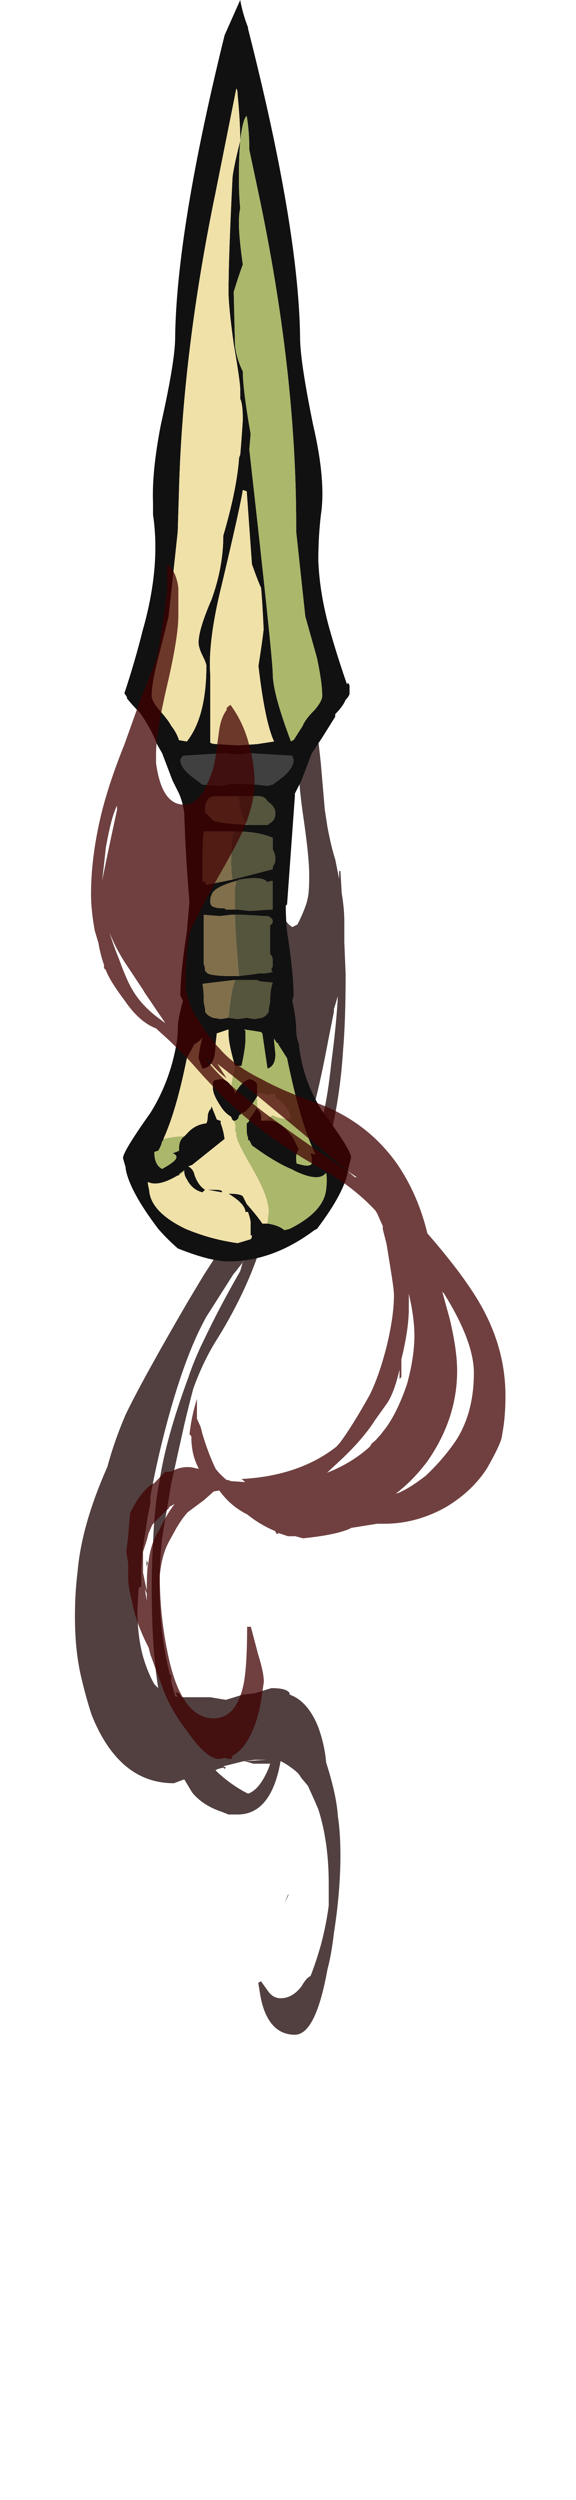 <?xml version="1.0" encoding="UTF-8" standalone="no"?>
<svg xmlns:ffdec="https://www.free-decompiler.com/flash" xmlns:xlink="http://www.w3.org/1999/xlink" ffdec:objectType="frame" height="671.45px" width="154.9px" xmlns="http://www.w3.org/2000/svg">
  <g transform="matrix(1.0, 0.0, 0.0, 1.0, 61.55, 208.3)">
    <use ffdec:characterId="756" height="51.2" transform="matrix(7.0, 0.0, 0.0, 7.0, -41.4, -20.2)" width="10.4" xlink:href="#shape0"/>
    <use ffdec:characterId="746" height="48.4" transform="matrix(7.0, 0.0, 0.0, 7.0, -28.45, -208.3)" width="8.75" xlink:href="#shape1"/>
    <use ffdec:characterId="758" height="57.4" transform="matrix(-9.996, 0.0, 0.0, 5.59, 74.38, -56.745)" width="11.15" xlink:href="#shape2"/>
  </g>
  <defs>
    <g id="shape0" transform="matrix(1.0, 0.0, 0.0, 1.0, 5.45, 24.05)">
      <path d="M3.55 -24.0 L3.65 -24.0 Q3.85 -23.1 4.0 -21.6 L4.15 -19.85 4.25 -19.2 Q4.4 -18.4 4.55 -17.95 L4.7 -17.2 4.7 -17.5 4.75 -17.5 4.8 -16.65 Q4.9 -16.05 4.9 -15.55 L4.9 -14.75 4.95 -13.55 Q4.95 -11.75 4.85 -10.6 4.75 -9.05 4.45 -7.7 4.1 -6.25 2.9 -5.1 2.55 -4.8 1.95 -3.8 L1.85 -3.55 1.8 -3.45 Q1.25 -1.55 0.05 0.4 -0.5 1.25 -0.9 2.35 -1.1 3.1 -1.25 3.75 L-1.75 6.0 -1.9 6.9 Q-2.0 7.45 -2.1 8.1 -2.2 8.95 -2.2 9.95 -2.2 11.75 -1.8 13.35 L-1.75 13.35 -1.75 13.6 -1.6 14.15 -1.5 14.2 -1.6 14.0 -1.45 14.05 -1.35 14.2 -0.25 14.2 0.35 14.3 1.0 14.1 1.45 14.05 2.1 13.85 Q2.7 13.85 2.8 14.05 L2.8 14.1 Q3.5 14.35 3.9 15.35 4.15 16.05 4.2 16.7 4.6 17.95 4.65 18.75 4.75 19.4 4.75 20.25 4.75 21.65 4.5 23.25 4.4 24.1 4.25 24.65 3.8 27.15 3.0 27.15 2.15 27.15 1.8 26.15 1.7 25.85 1.65 25.5 L1.6 25.2 1.6 25.15 1.7 25.1 1.95 25.45 Q2.15 25.75 2.45 25.75 2.9 25.75 3.25 25.3 3.45 24.95 3.6 24.9 3.8 24.4 4.0 23.7 4.2 22.95 4.3 22.2 L4.3 21.35 Q4.3 19.75 3.9 18.5 L3.75 18.15 3.5 17.6 3.25 17.3 3.15 17.15 3.05 17.05 Q2.75 16.8 2.45 16.65 2.35 17.25 2.15 17.7 1.7 18.7 0.8 18.7 L0.45 18.7 0.2 18.6 Q-0.55 18.35 -0.95 17.85 L-1.25 17.35 -1.65 17.5 Q-3.75 17.5 -4.8 14.9 -5.05 14.15 -5.25 13.25 -5.45 12.3 -5.45 11.1 -5.45 10.2 -5.35 9.4 -5.2 7.6 -4.2 5.35 -3.95 4.4 -3.5 3.35 -2.85 2.0 -1.1 -1.0 L-0.5 -2.0 Q-0.05 -2.7 0.15 -3.0 0.35 -3.45 0.65 -4.1 L1.1 -5.3 Q1.55 -6.55 1.75 -7.6 1.95 -8.55 1.95 -9.65 L1.95 -9.7 1.8 -10.8 1.8 -10.9 1.75 -11.3 Q1.5 -12.9 1.5 -13.85 1.5 -15.1 1.55 -15.6 1.65 -16.65 1.95 -17.25 L2.2 -17.25 Q2.35 -17.05 2.45 -16.25 2.5 -15.6 2.9 -15.35 L3.1 -15.45 Q3.45 -16.15 3.5 -16.5 3.55 -16.7 3.55 -17.35 3.55 -18.0 3.35 -19.4 3.15 -20.75 3.15 -21.4 3.15 -22.1 3.25 -22.7 3.3 -23.1 3.5 -23.75 L3.45 -23.85 3.55 -23.95 3.55 -24.0 M4.65 -12.7 L4.5 -12.2 4.5 -12.1 4.3 -11.1 Q4.0 -9.5 3.75 -8.55 L3.7 -8.55 3.7 -8.5 3.6 -8.2 Q3.15 -6.8 2.7 -5.7 L3.2 -6.3 Q3.65 -6.95 3.9 -7.6 4.2 -8.25 4.4 -10.15 4.6 -11.65 4.65 -12.7 M1.65 -7.3 L1.65 -7.3 M1.05 -2.55 L0.7 -2.1 0.65 -2.05 -0.4 -0.4 Q-1.35 1.3 -2.15 4.6 -2.4 5.65 -2.55 6.5 L-2.55 6.75 -2.65 7.25 -2.85 8.55 -2.9 9.25 -2.9 9.95 -3.0 10.0 -3.05 10.8 Q-3.05 11.95 -2.8 12.75 -2.65 13.25 -2.4 13.7 L-2.25 13.85 Q-2.5 12.3 -2.5 10.05 -2.5 9.15 -2.45 8.3 -2.4 6.9 -2.2 5.9 -1.95 4.25 -1.1 1.95 -0.85 1.2 -0.45 0.4 0.15 -0.85 0.9 -2.15 L1.0 -2.5 1.05 -2.55 M0.3 16.95 L0.25 16.9 0.05 16.95 -0.05 17.0 0.05 17.1 Q0.6 17.6 1.2 17.9 1.65 17.75 2.0 16.9 L2.05 16.75 1.4 16.75 Q1.25 16.7 1.05 16.65 L0.25 16.85 0.35 16.9 0.3 16.95 M1.9 16.6 L1.45 16.6 1.1 16.65 1.15 16.65 1.9 16.6 M2.65 22.0 L2.6 22.1 Q2.7 21.85 2.75 21.75 L2.75 21.8 2.65 22.0 M3.4 18.7 L3.4 18.7 M-2.7 9.2 L-2.7 8.95 -2.65 9.05 -2.7 9.2" fill="#180000" fill-opacity="0.749" fill-rule="evenodd" stroke="none"/>
    </g>
    <g id="shape1" transform="matrix(1.0, 0.0, 0.0, 1.0, 4.1, 44.95)">
      <path d="M0.7 -43.9 L0.7 -43.85 Q2.65 -36.2 2.7 -32.0 2.7 -31.1 3.2 -28.65 3.7 -26.5 3.5 -25.2 3.4 -24.35 3.4 -23.45 3.45 -22.15 3.85 -20.75 4.15 -19.7 4.5 -18.7 L4.55 -18.75 4.6 -18.65 4.6 -18.35 Q4.6 -18.25 4.45 -18.1 4.35 -17.85 4.05 -17.55 L4.05 -17.45 3.55 -16.65 3.15 -16.05 2.75 -15.0 2.5 -14.5 2.5 -14.4 2.2 -10.25 2.15 -10.2 Q2.15 -9.75 2.2 -9.2 2.45 -7.6 2.45 -6.75 L2.4 -6.55 Q2.55 -5.85 2.55 -5.45 2.55 -5.15 2.65 -4.9 2.8 -3.45 3.6 -2.25 4.75 -0.7 4.65 -0.5 L4.55 -0.1 Q4.45 0.75 3.35 2.2 L3.25 2.25 Q1.65 3.45 -0.05 3.45 -0.75 3.45 -2.0 2.95 -2.4 2.6 -2.75 2.2 -3.85 0.75 -4.0 -0.1 L-4.0 -0.15 -4.1 -0.5 Q-4.15 -0.7 -3.05 -2.25 -2.3 -3.45 -2.05 -4.9 -2.0 -5.15 -2.0 -5.45 -2.0 -5.85 -1.8 -6.55 L-1.9 -6.75 Q-1.9 -7.6 -1.65 -9.2 L-1.55 -10.35 Q-1.7 -12.1 -1.75 -13.75 -1.8 -14.15 -1.95 -14.5 L-2.2 -15.0 -2.6 -16.05 -2.8 -16.4 Q-3.0 -16.95 -3.45 -17.6 L-3.5 -17.65 Q-3.75 -17.9 -3.95 -18.15 L-3.95 -18.2 -4.05 -18.35 Q-3.65 -19.55 -3.35 -20.75 -2.65 -23.2 -2.95 -25.2 L-2.95 -25.65 Q-3.0 -26.85 -2.65 -28.65 -2.1 -31.1 -2.1 -32.0 -2.05 -36.1 -0.2 -43.6 L0.4 -44.95 Q0.5 -44.4 0.7 -43.9 M0.4 -39.55 Q0.35 -39.0 0.35 -38.1 0.35 -37.5 0.4 -36.95 0.35 -36.75 0.35 -36.4 0.35 -35.85 0.5 -34.8 0.35 -34.4 0.15 -33.75 L0.2 -31.7 Q0.25 -31.2 0.5 -30.7 0.5 -30.0 0.8 -28.3 L0.75 -27.7 Q1.65 -19.7 1.65 -19.1 1.65 -18.35 2.35 -16.5 2.4 -16.55 2.45 -16.55 L2.8 -17.1 Q2.9 -17.35 3.25 -17.7 3.55 -18.05 3.55 -18.25 3.55 -18.75 3.35 -19.7 L2.9 -21.3 2.55 -24.55 2.55 -24.8 Q2.55 -30.7 1.1 -37.55 L0.75 -39.2 Q0.75 -39.9 0.65 -40.5 0.5 -40.4 0.4 -39.55 0.4 -40.3 0.3 -41.3 0.3 -41.5 0.25 -41.55 L-0.55 -37.55 Q-1.8 -31.5 -1.95 -26.2 L-2.0 -24.55 -2.35 -21.3 -2.75 -19.7 Q-3.0 -18.75 -3.0 -18.25 -3.0 -18.05 -2.7 -17.7 -2.35 -17.3 -2.25 -17.1 -2.05 -16.85 -1.95 -16.55 L-1.65 -16.5 Q-0.9 -17.45 -0.9 -19.4 -0.9 -19.5 -1.05 -19.8 -1.2 -20.1 -1.2 -20.3 -1.2 -20.8 -0.7 -21.95 -0.25 -23.2 -0.25 -24.4 0.25 -26.1 0.35 -27.3 0.35 -27.4 0.4 -27.5 0.45 -28.05 0.5 -28.85 0.5 -29.45 0.4 -29.65 L0.4 -30.0 Q0.4 -30.3 0.15 -31.75 -0.05 -33.2 -0.05 -33.75 -0.05 -35.05 0.1 -38.05 0.1 -38.35 0.4 -39.55 M0.65 -26.1 L0.5 -26.15 Q0.4 -25.5 -0.3 -22.55 -0.85 -20.35 -0.75 -19.05 L-0.75 -16.45 Q-0.65 -16.4 -0.5 -16.4 L0.3 -16.35 1.05 -16.4 1.7 -16.5 Q1.35 -17.25 1.1 -19.4 1.25 -20.35 1.3 -20.8 1.25 -21.9 1.2 -22.4 1.1 -22.6 0.85 -23.3 L0.65 -26.1 M0.3 -16.0 L0.1 -16.0 -0.15 -16.05 -1.8 -15.95 -1.9 -15.8 Q-1.9 -15.5 -1.45 -15.15 L-1.05 -14.85 -0.4 -14.8 -0.05 -14.85 Q-0.05 -14.9 1.0 -14.85 L1.45 -14.8 1.65 -14.85 2.05 -15.15 Q2.45 -15.5 2.45 -15.8 2.4 -15.9 2.4 -15.95 L0.7 -16.05 0.45 -16.0 0.3 -16.0 M0.65 -13.3 L1.45 -13.3 Q1.45 -13.35 1.5 -13.3 L1.5 -13.35 Q1.75 -13.45 1.75 -13.75 1.75 -14.0 1.45 -14.2 1.35 -14.4 1.1 -14.4 L0.35 -14.4 -0.55 -14.4 Q-0.95 -14.4 -0.95 -13.85 L-0.95 -13.75 -0.85 -13.7 Q-0.75 -13.55 -0.6 -13.45 -0.25 -13.35 0.65 -13.3 M0.15 -13.05 L-1.0 -13.05 Q-1.05 -12.65 -1.05 -11.9 L-1.05 -11.1 -0.95 -11.15 -0.95 -11.1 -0.9 -11.0 0.1 -11.2 1.65 -11.6 1.65 -11.7 Q1.75 -11.85 1.75 -11.95 1.75 -12.2 1.65 -12.35 L1.65 -12.8 Q1.1 -13.05 0.15 -13.05 M0.2 -10.05 L0.3 -10.05 0.75 -10.0 1.65 -10.05 1.65 -11.15 Q1.5 -11.15 1.45 -11.1 1.25 -11.35 0.4 -11.2 L0.35 -11.2 Q0.3 -11.15 0.25 -11.15 -0.65 -10.9 -0.7 -10.6 -0.75 -10.55 -0.75 -10.35 -0.75 -10.25 -0.7 -10.2 -0.65 -10.15 -0.6 -10.15 -0.5 -10.1 -0.25 -10.1 L-0.2 -10.1 -0.15 -10.05 0.2 -10.05 M0.35 -7.5 L1.15 -7.6 1.35 -7.6 1.65 -7.65 Q1.55 -7.75 1.65 -7.85 L1.65 -8.1 Q1.65 -8.25 1.55 -8.35 L1.55 -9.45 Q1.65 -9.5 1.65 -9.6 1.65 -9.7 1.55 -9.75 1.5 -9.8 1.45 -9.8 L0.45 -9.85 0.2 -9.85 0.05 -9.85 -0.4 -9.8 -1.0 -9.85 -1.0 -7.95 Q-0.95 -7.85 -0.95 -7.7 L-0.85 -7.6 Q-0.65 -7.5 0.1 -7.5 L0.35 -7.5 M-0.05 -5.9 L0.3 -5.85 0.65 -5.9 0.95 -5.85 1.25 -5.9 Q1.45 -6.0 1.5 -6.15 L1.5 -6.25 1.55 -6.5 1.55 -6.55 Q1.55 -6.95 1.65 -7.25 L1.15 -7.3 1.05 -7.35 0.2 -7.35 -0.65 -7.25 -1.05 -7.2 Q-1.0 -6.95 -1.0 -6.55 L-1.0 -6.5 -0.95 -6.25 -0.95 -6.15 Q-0.9 -6.0 -0.65 -5.9 L-0.35 -5.85 -0.05 -5.9 M1.3 -1.95 L1.5 -1.95 Q2.0 -1.95 2.45 -1.25 L2.65 -0.85 Q2.55 -0.7 2.55 -0.55 2.55 -0.25 2.6 -0.3 3.05 -0.15 3.15 -0.3 L3.15 -0.55 3.1 -0.7 3.3 -0.65 Q2.75 -1.7 2.2 -4.35 L1.85 -4.9 1.95 -4.9 Q1.85 -4.9 1.8 -4.95 L1.7 -5.1 1.7 -5.0 1.75 -4.5 Q1.75 -4.05 1.45 -3.95 L1.25 -5.3 1.2 -5.35 0.9 -5.4 0.55 -5.45 0.6 -5.4 0.6 -5.05 Q0.6 -4.75 0.45 -4.05 L0.2 -4.05 Q-0.05 -4.9 -0.05 -5.3 L-0.05 -5.45 -0.5 -5.3 -0.55 -4.85 Q-0.55 -4.0 -1.05 -3.95 -1.2 -4.3 -1.2 -4.4 -1.15 -4.8 -1.05 -5.15 -1.1 -5.05 -1.25 -4.95 -1.3 -4.9 -1.35 -4.9 L-1.65 -4.35 Q-2.05 -2.35 -2.55 -1.25 -2.55 -1.2 -2.6 -1.15 -2.65 -0.95 -2.75 -0.8 L-2.9 -0.75 Q-2.9 -0.25 -2.6 -0.1 -2.05 -0.4 -2.05 -0.55 -2.05 -0.65 -2.2 -0.7 -2.05 -0.75 -1.95 -0.8 L-1.95 -0.9 Q-1.95 -1.2 -1.75 -1.35 L-1.65 -1.45 Q-1.35 -1.8 -0.9 -1.85 -0.85 -1.95 -0.85 -2.1 -0.85 -2.25 -0.75 -2.4 L-0.75 -2.35 -0.7 -2.5 -0.5 -2.0 Q-0.4 -1.95 -0.35 -1.95 L-0.35 -1.85 Q-0.25 -1.6 -0.2 -1.25 L-1.45 -0.25 -1.6 -0.2 Q-1.4 -0.1 -1.35 0.15 -1.2 0.55 -0.95 0.7 L-1.05 0.8 Q-1.45 0.7 -1.65 0.3 -1.75 0.15 -1.75 0.0 L-1.75 -0.05 -1.95 0.1 -1.95 0.15 -2.0 0.15 Q-2.75 0.6 -3.15 0.4 -3.15 0.5 -3.1 0.7 -3.05 1.55 -1.7 2.2 -0.75 2.6 0.3 2.75 L0.8 2.6 Q0.85 2.55 0.85 2.45 L0.8 2.45 0.8 1.95 Q0.8 1.85 0.7 1.55 L0.6 1.55 Q0.6 1.25 -0.05 0.85 0.4 0.85 0.5 0.95 L0.65 1.25 Q1.05 1.7 1.25 2.0 L1.45 2.0 Q1.85 2.05 2.1 2.25 L2.3 2.2 Q3.6 1.55 3.7 0.7 3.75 0.3 3.7 0.05 3.4 0.45 2.35 -0.1 1.75 -0.35 0.85 -1.0 L0.75 -1.2 0.7 -1.2 0.7 -1.3 Q0.65 -1.4 0.65 -1.6 L0.65 -1.85 Q0.75 -1.9 0.75 -2.0 L1.05 -2.45 1.05 -2.4 Q1.25 -2.25 1.2 -1.95 L1.3 -1.95 M0.05 -3.3 Q0.15 -3.2 0.2 -3.0 0.45 -3.45 0.75 -3.55 0.95 -3.5 0.95 -3.45 1.05 -3.45 1.05 -3.25 L1.05 -3.0 1.05 -2.9 Q1.05 -2.85 1.0 -2.8 0.85 -2.55 0.6 -2.3 0.5 -2.25 0.45 -2.25 0.45 -2.2 0.35 -2.15 0.35 -2.0 0.2 -1.95 L0.15 -1.95 Q0.1 -1.95 0.05 -2.1 -0.2 -2.25 -0.35 -2.5 -0.65 -2.95 -0.65 -3.2 L-0.65 -3.35 Q-0.65 -3.45 -0.6 -3.5 L-0.35 -3.55 Q-0.15 -3.55 0.05 -3.3 M-0.85 0.7 L-0.6 0.7 Q-0.35 0.7 -0.3 0.75 L-0.3 0.8 -0.85 0.7" fill="#111111" fill-rule="evenodd" stroke="none"/>
      <path d="M0.3 -16.0 L0.45 -16.0 0.7 -16.05 2.4 -15.95 Q2.4 -15.9 2.45 -15.8 2.45 -15.5 2.05 -15.15 L1.65 -14.85 1.45 -14.8 1.0 -14.85 Q-0.05 -14.9 -0.05 -14.85 L-0.4 -14.8 -1.05 -14.85 -1.45 -15.15 Q-1.9 -15.5 -1.9 -15.8 L-1.8 -15.95 -0.15 -16.05 0.1 -16.0 0.3 -16.0" fill="#404040" fill-rule="evenodd" stroke="none"/>
      <path d="M0.65 -13.3 Q-0.25 -13.35 -0.6 -13.45 -0.75 -13.55 -0.85 -13.7 L-0.95 -13.75 -0.95 -13.85 Q-0.95 -14.4 -0.55 -14.4 L0.35 -14.4 Q0.35 -13.85 0.65 -13.3 M0.1 -11.2 L-0.9 -11.0 -0.95 -11.1 -0.95 -11.15 -1.05 -11.1 -1.05 -11.9 Q-1.05 -12.65 -1.0 -13.05 L0.15 -13.05 Q0.05 -12.6 0.05 -11.85 0.05 -11.5 0.1 -11.2 M0.25 -11.15 L0.2 -10.9 0.2 -10.05 -0.15 -10.05 -0.2 -10.1 -0.25 -10.1 Q-0.5 -10.1 -0.6 -10.15 -0.65 -10.15 -0.7 -10.2 -0.75 -10.25 -0.75 -10.35 -0.75 -10.55 -0.7 -10.6 -0.65 -10.9 0.25 -11.15 M0.35 -7.5 L0.1 -7.5 Q-0.65 -7.5 -0.85 -7.6 L-0.95 -7.7 Q-0.95 -7.85 -1.0 -7.95 L-1.0 -9.85 -0.4 -9.8 0.05 -9.85 0.2 -9.85 Q0.2 -9.3 0.35 -7.5 M-0.05 -5.9 L-0.35 -5.85 -0.65 -5.9 Q-0.9 -6.0 -0.95 -6.15 L-0.95 -6.25 -1.0 -6.5 -1.0 -6.55 Q-1.0 -6.95 -1.05 -7.2 L-0.65 -7.25 0.2 -7.35 0.1 -7.0 Q0.0 -6.45 -0.05 -5.9" fill="#816f4b" fill-rule="evenodd" stroke="none"/>
      <path d="M0.65 -26.1 L0.85 -23.3 Q1.1 -22.6 1.2 -22.4 1.25 -21.9 1.3 -20.8 1.25 -20.35 1.1 -19.4 1.35 -17.25 1.7 -16.5 L1.05 -16.4 0.3 -16.35 -0.5 -16.4 Q-0.65 -16.4 -0.75 -16.45 L-0.75 -19.05 Q-0.85 -20.35 -0.3 -22.55 0.4 -25.5 0.5 -26.15 L0.65 -26.1 M0.4 -39.55 Q0.1 -38.35 0.1 -38.05 -0.05 -35.05 -0.05 -33.75 -0.05 -33.2 0.15 -31.75 0.4 -30.3 0.4 -30.0 L0.4 -29.65 Q0.5 -29.45 0.5 -28.85 0.45 -28.05 0.4 -27.5 0.35 -27.4 0.35 -27.3 0.25 -26.1 -0.25 -24.4 -0.25 -23.2 -0.7 -21.95 -1.2 -20.8 -1.2 -20.3 -1.2 -20.1 -1.05 -19.8 -0.9 -19.5 -0.9 -19.4 -0.9 -17.45 -1.65 -16.5 L-1.95 -16.55 Q-2.05 -16.85 -2.25 -17.1 -2.35 -17.3 -2.7 -17.7 -3.0 -18.05 -3.0 -18.25 -3.0 -18.75 -2.75 -19.7 L-2.35 -21.3 -2.0 -24.55 -1.95 -26.2 Q-1.8 -31.5 -0.55 -37.55 L0.25 -41.55 Q0.3 -41.5 0.3 -41.3 0.4 -40.3 0.4 -39.55 M1.3 -1.95 L1.2 -1.95 Q1.25 -2.25 1.05 -2.4 L1.05 -2.45 1.05 -2.8 1.0 -2.8 Q1.05 -2.85 1.05 -2.9 L1.05 -3.0 1.25 -3.0 1.45 -2.95 1.75 -3.0 Q1.75 -2.9 1.8 -2.8 1.95 -2.75 1.95 -2.7 2.35 -2.35 2.35 -2.0 1.95 -2.0 1.65 -2.15 1.55 -2.1 1.45 -2.0 L1.3 -1.95 M1.45 2.0 L1.25 2.0 Q1.05 1.7 0.65 1.25 L0.5 0.95 Q0.4 0.85 -0.05 0.85 0.6 1.25 0.6 1.55 L0.7 1.55 Q0.8 1.85 0.8 1.95 L0.8 2.45 0.85 2.45 Q0.85 2.55 0.8 2.6 L0.3 2.75 Q-0.75 2.6 -1.7 2.2 -3.05 1.55 -3.1 0.7 -3.15 0.5 -3.15 0.4 -2.75 0.6 -2.0 0.15 L-1.95 0.15 Q-1.9 0.1 -1.75 0.0 -1.75 0.15 -1.65 0.3 -1.45 0.7 -1.05 0.8 L-0.95 0.7 Q-1.2 0.55 -1.35 0.15 -1.4 -0.1 -1.6 -0.2 L-1.55 -0.2 -1.45 -0.25 -0.2 -1.25 Q-0.25 -1.6 -0.35 -1.85 L-0.35 -1.95 Q-0.4 -1.95 -0.5 -2.0 L-0.7 -2.5 -0.75 -2.35 -0.75 -2.4 Q-0.85 -2.25 -0.85 -2.1 -0.85 -1.95 -0.9 -1.85 -1.35 -1.8 -1.65 -1.45 L-1.75 -1.35 Q-2.1 -1.35 -2.55 -1.25 -2.05 -2.35 -1.65 -4.35 L-1.35 -4.9 Q-1.3 -4.9 -1.25 -4.95 -1.1 -5.05 -1.05 -5.15 -1.15 -4.8 -1.2 -4.4 -1.2 -4.3 -1.05 -3.95 -0.55 -4.0 -0.55 -4.85 L-0.5 -5.3 -0.05 -5.45 -0.05 -5.3 Q-0.05 -4.9 0.2 -4.05 L0.05 -3.3 Q-0.15 -3.55 -0.35 -3.55 L-0.6 -3.5 Q-0.65 -3.45 -0.65 -3.35 L-0.65 -3.2 Q-0.65 -2.95 -0.35 -2.5 -0.2 -2.25 0.05 -2.1 0.1 -1.95 0.15 -1.95 0.25 -1.75 0.2 -1.6 L0.25 -1.45 Q0.2 -1.25 0.85 -0.15 1.5 0.95 1.5 1.55 L1.45 2.0 M-0.85 0.7 L-0.3 0.8 -0.3 0.75 Q-0.35 0.7 -0.6 0.7 L-0.85 0.7" fill="#f0e1a8" fill-rule="evenodd" stroke="none"/>
      <path d="M0.4 -39.55 Q0.5 -40.4 0.65 -40.5 0.75 -39.9 0.75 -39.2 L1.1 -37.55 Q2.55 -30.7 2.55 -24.8 L2.55 -24.55 2.9 -21.3 3.35 -19.7 Q3.55 -18.75 3.55 -18.25 3.55 -18.05 3.25 -17.7 2.9 -17.35 2.8 -17.1 L2.45 -16.55 Q2.4 -16.55 2.35 -16.5 1.65 -18.35 1.65 -19.1 1.65 -19.7 0.75 -27.7 L0.8 -28.3 Q0.5 -30.0 0.5 -30.7 0.25 -31.2 0.2 -31.7 L0.15 -33.75 Q0.35 -34.4 0.5 -34.8 0.35 -35.85 0.35 -36.4 0.35 -36.75 0.4 -36.95 0.35 -37.5 0.35 -38.1 0.35 -39.0 0.4 -39.55 M0.2 -4.05 L0.45 -4.05 Q0.6 -4.75 0.6 -5.05 L0.6 -5.4 0.55 -5.45 0.9 -5.4 1.2 -5.35 1.25 -5.3 1.45 -3.95 Q1.75 -4.05 1.75 -4.5 L1.7 -5.0 1.7 -5.1 1.8 -4.95 Q1.85 -4.9 1.95 -4.9 L1.85 -4.9 2.2 -4.35 Q2.75 -1.7 3.3 -0.65 L3.1 -0.7 3.15 -0.55 3.15 -0.3 Q3.05 -0.15 2.6 -0.3 2.55 -0.25 2.55 -0.55 2.55 -0.7 2.65 -0.85 L2.45 -1.25 Q2.0 -1.95 1.5 -1.95 L1.3 -1.95 1.45 -2.0 Q1.55 -2.1 1.65 -2.15 1.95 -2.0 2.35 -2.0 2.35 -2.35 1.95 -2.7 1.95 -2.75 1.8 -2.8 1.75 -2.9 1.75 -3.0 L1.45 -2.95 1.25 -3.0 1.05 -3.0 1.05 -3.25 Q1.05 -3.45 0.95 -3.45 0.95 -3.5 0.75 -3.55 0.45 -3.45 0.2 -3.0 0.15 -3.2 0.05 -3.3 L0.2 -4.05 M1.05 -2.45 L0.75 -2.0 Q0.75 -1.9 0.65 -1.85 L0.65 -1.6 Q0.65 -1.4 0.7 -1.3 L0.7 -1.2 0.75 -1.2 0.85 -1.0 Q1.75 -0.35 2.35 -0.1 3.4 0.45 3.7 0.05 3.75 0.3 3.7 0.7 3.6 1.55 2.3 2.2 L2.1 2.25 Q1.85 2.05 1.45 2.0 L1.5 1.55 Q1.5 0.95 0.85 -0.15 0.2 -1.25 0.25 -1.45 L0.2 -1.6 Q0.25 -1.75 0.15 -1.95 L0.2 -1.95 Q0.35 -2.0 0.35 -2.15 0.45 -2.2 0.45 -2.25 0.5 -2.25 0.6 -2.3 0.85 -2.55 1.0 -2.8 L1.05 -2.8 1.05 -2.45 M-1.95 0.15 L-1.95 0.1 -1.75 -0.05 -1.75 0.0 Q-1.9 0.1 -1.95 0.15 M-1.6 -0.2 L-1.45 -0.25 -1.55 -0.2 -1.6 -0.2 M-1.75 -1.35 Q-1.95 -1.2 -1.95 -0.9 L-1.95 -0.8 Q-2.05 -0.75 -2.2 -0.7 -2.05 -0.65 -2.05 -0.55 -2.05 -0.4 -2.6 -0.1 -2.9 -0.25 -2.9 -0.75 L-2.75 -0.8 Q-2.65 -0.95 -2.6 -1.15 -2.55 -1.2 -2.55 -1.25 -2.1 -1.35 -1.75 -1.35" fill="#abb76a" fill-rule="evenodd" stroke="none"/>
      <path d="M0.35 -14.4 L1.1 -14.4 Q1.35 -14.4 1.45 -14.2 1.75 -14.0 1.75 -13.75 1.75 -13.45 1.5 -13.35 L1.5 -13.3 Q1.45 -13.35 1.45 -13.3 L0.65 -13.3 Q0.35 -13.85 0.35 -14.4 M0.15 -13.05 Q1.1 -13.05 1.65 -12.8 L1.65 -12.35 Q1.75 -12.2 1.75 -11.95 1.75 -11.85 1.65 -11.7 L1.65 -11.6 0.1 -11.2 Q0.05 -11.5 0.05 -11.85 0.05 -12.6 0.15 -13.05 M0.25 -11.15 Q0.3 -11.15 0.35 -11.2 L0.4 -11.2 Q1.25 -11.35 1.45 -11.1 1.5 -11.15 1.65 -11.15 L1.65 -10.05 0.75 -10.0 0.3 -10.05 0.2 -10.05 0.2 -10.9 0.25 -11.15 M0.2 -9.85 L0.45 -9.85 1.45 -9.8 Q1.5 -9.8 1.55 -9.75 1.65 -9.7 1.65 -9.6 1.65 -9.5 1.55 -9.45 L1.55 -8.35 Q1.65 -8.25 1.65 -8.1 L1.65 -7.85 Q1.55 -7.75 1.65 -7.65 L1.35 -7.6 1.15 -7.6 0.35 -7.5 Q0.2 -9.3 0.2 -9.85 M0.2 -7.35 L1.05 -7.35 1.15 -7.3 1.65 -7.25 Q1.55 -6.95 1.55 -6.55 L1.55 -6.5 1.5 -6.25 1.5 -6.15 Q1.45 -6.0 1.25 -5.9 L0.95 -5.85 0.65 -5.9 0.3 -5.85 -0.05 -5.9 Q0.0 -6.45 0.1 -7.0 L0.2 -7.35" fill="#55543c" fill-rule="evenodd" stroke="none"/>
    </g>
    <g id="shape2" transform="matrix(1.0, 0.0, 0.0, 1.0, 5.5, 23.65)">
      <path d="M3.6 -22.8 L3.6 -22.5 Q3.65 -21.5 3.75 -20.5 3.8 -19.8 3.9 -19.05 L4.0 -18.6 4.25 -17.45 4.3 -17.25 4.75 -15.0 Q5.2 -13.0 5.4 -11.45 5.65 -9.5 5.65 -7.8 5.65 -7.05 5.55 -6.05 L5.45 -5.45 Q5.4 -4.9 5.3 -4.4 L5.3 -4.25 5.25 -4.15 Q5.15 -3.65 4.75 -2.7 4.35 -1.65 3.9 -1.35 L3.75 -1.1 Q3.55 -0.8 3.0 0.2 L2.6 1.0 2.15 1.85 Q1.05 3.8 -0.55 5.4 -1.4 6.25 -2.0 7.4 L-2.05 7.55 -2.2 8.15 -2.2 8.3 -2.3 9.0 -2.4 10.1 Q-2.5 11.2 -2.5 11.45 -2.5 12.5 -2.3 13.95 -2.1 15.35 -1.85 16.25 -1.4 17.7 -1.05 18.55 L-0.95 18.75 Q0.05 20.15 1.6 20.3 L1.5 20.45 1.9 20.4 1.95 20.35 2.0 20.35 Q2.2 20.05 2.3 19.8 2.5 19.05 2.65 18.15 L2.7 17.8 2.8 17.4 2.8 16.45 Q2.95 17.3 3.0 18.15 L2.95 18.25 2.95 18.3 Q2.95 19.15 2.75 19.8 L2.8 19.8 Q3.15 19.6 3.5 19.95 L3.65 19.95 3.95 20.5 Q4.1 20.6 4.3 21.05 4.5 21.55 4.6 21.95 L4.65 23.05 4.7 23.8 4.65 24.35 4.65 25.05 Q4.65 25.5 4.55 26.15 4.45 27.2 4.1 28.4 L4.05 28.75 3.7 30.45 Q3.5 31.4 3.05 32.45 2.55 33.75 2.2 33.75 L2.05 33.7 1.95 33.75 1.9 33.75 Q1.85 33.75 1.85 33.6 1.45 33.25 1.2 31.9 1.1 31.35 1.05 30.65 L1.0 30.05 Q1.0 29.6 1.15 28.75 L1.35 27.4 1.45 27.4 Q1.45 29.35 1.55 30.2 1.75 31.8 2.35 31.8 3.25 31.8 3.6 28.55 3.8 26.8 3.8 24.95 3.75 23.95 3.55 23.3 L3.35 22.65 Q3.2 22.2 3.05 21.9 L2.6 21.3 2.35 20.9 2.2 20.85 Q1.9 21.6 1.45 22.0 1.1 22.5 0.7 22.8 L0.65 22.95 0.6 22.9 0.35 23.05 0.15 23.05 -0.05 23.15 Q-0.9 23.0 -1.3 22.7 L-1.35 22.65 -2.05 22.45 -2.25 22.45 Q-3.1 22.45 -3.9 21.65 -4.6 20.9 -5.0 19.8 -5.35 18.7 -5.4 18.3 L-5.45 17.75 Q-5.5 17.1 -5.5 16.3 -5.5 14.15 -4.9 12.15 -4.45 10.65 -3.4 8.5 -3.15 6.65 -2.6 5.2 -1.8 3.15 -0.45 2.25 0.5 1.65 1.05 1.1 1.8 0.45 2.2 -0.4 2.5 -0.95 2.9 -2.15 3.05 -2.7 3.1 -3.25 L3.1 -3.8 Q3.1 -4.95 3.0 -5.9 L3.0 -5.95 Q2.8 -6.75 2.3 -8.4 1.75 -10.1 1.55 -10.9 1.25 -12.2 1.25 -13.1 1.25 -14.05 1.4 -15.0 1.55 -16.05 1.9 -16.9 L2.0 -16.75 2.0 -16.65 Q2.15 -16.3 2.2 -15.7 L2.3 -14.4 Q2.35 -13.75 2.5 -13.2 2.75 -12.1 3.15 -12.1 3.75 -12.1 3.9 -14.1 L3.9 -14.55 Q3.9 -15.55 3.6 -17.85 3.3 -20.15 3.3 -21.2 3.3 -22.25 3.3 -22.5 3.35 -23.3 3.6 -23.65 L3.6 -22.8 M4.95 -11.85 Q5.2 -9.8 5.35 -8.45 5.3 -9.2 5.25 -10.05 5.1 -11.55 4.95 -12.05 L4.95 -11.85 M3.8 -1.8 Q4.3 -2.45 4.55 -3.25 4.7 -3.7 4.9 -4.7 5.05 -5.35 5.15 -5.95 5.0 -5.25 4.75 -4.55 L4.25 -3.2 4.2 -3.05 3.65 -1.6 3.8 -1.8 M3.3 -4.05 L3.3 -4.05 M2.55 0.05 Q2.3 0.65 2.0 1.05 L2.25 0.35 2.0 0.7 1.4 1.55 -0.25 4.0 -1.45 5.8 -1.5 5.8 Q-0.15 4.2 0.95 2.75 2.3 0.9 2.55 0.1 L2.55 0.05 M4.25 23.8 L4.15 23.25 4.1 22.9 4.0 22.5 Q3.8 22.1 3.55 21.7 L3.55 21.65 3.4 21.5 Q3.6 21.95 3.8 22.7 4.05 23.4 4.1 24.25 4.15 24.55 4.15 25.65 4.2 25.25 4.25 24.8 L4.25 23.8 M4.15 25.8 L4.15 26.15 4.2 25.6 4.15 25.8 M-2.9 11.4 Q-3.05 12.55 -3.05 13.4 -3.05 14.45 -2.85 15.75 -2.6 17.05 -2.3 17.8 L-2.15 18.15 -2.0 18.45 -1.9 18.6 -1.85 18.75 Q-1.35 19.55 -0.7 20.0 L-1.15 19.25 Q-1.7 18.3 -2.0 17.45 L-2.3 16.7 Q-2.5 16.2 -2.65 15.05 L-2.65 15.5 -2.7 15.4 -2.7 14.55 Q-2.9 13.1 -2.9 12.1 L-2.9 11.4 M-3.85 11.4 Q-4.65 13.7 -4.65 15.2 -4.65 17.15 -4.15 18.5 -3.8 19.4 -3.35 20.15 -2.95 20.7 -2.7 20.9 L-2.65 20.95 -2.55 21.0 Q-3.0 20.4 -3.4 19.45 -4.2 17.4 -4.2 15.1 -4.2 14.1 -4.0 12.6 L-3.8 11.3 -3.85 11.4" fill="#400000" fill-opacity="0.749" fill-rule="evenodd" stroke="none"/>
    </g>
  </defs>
</svg>
